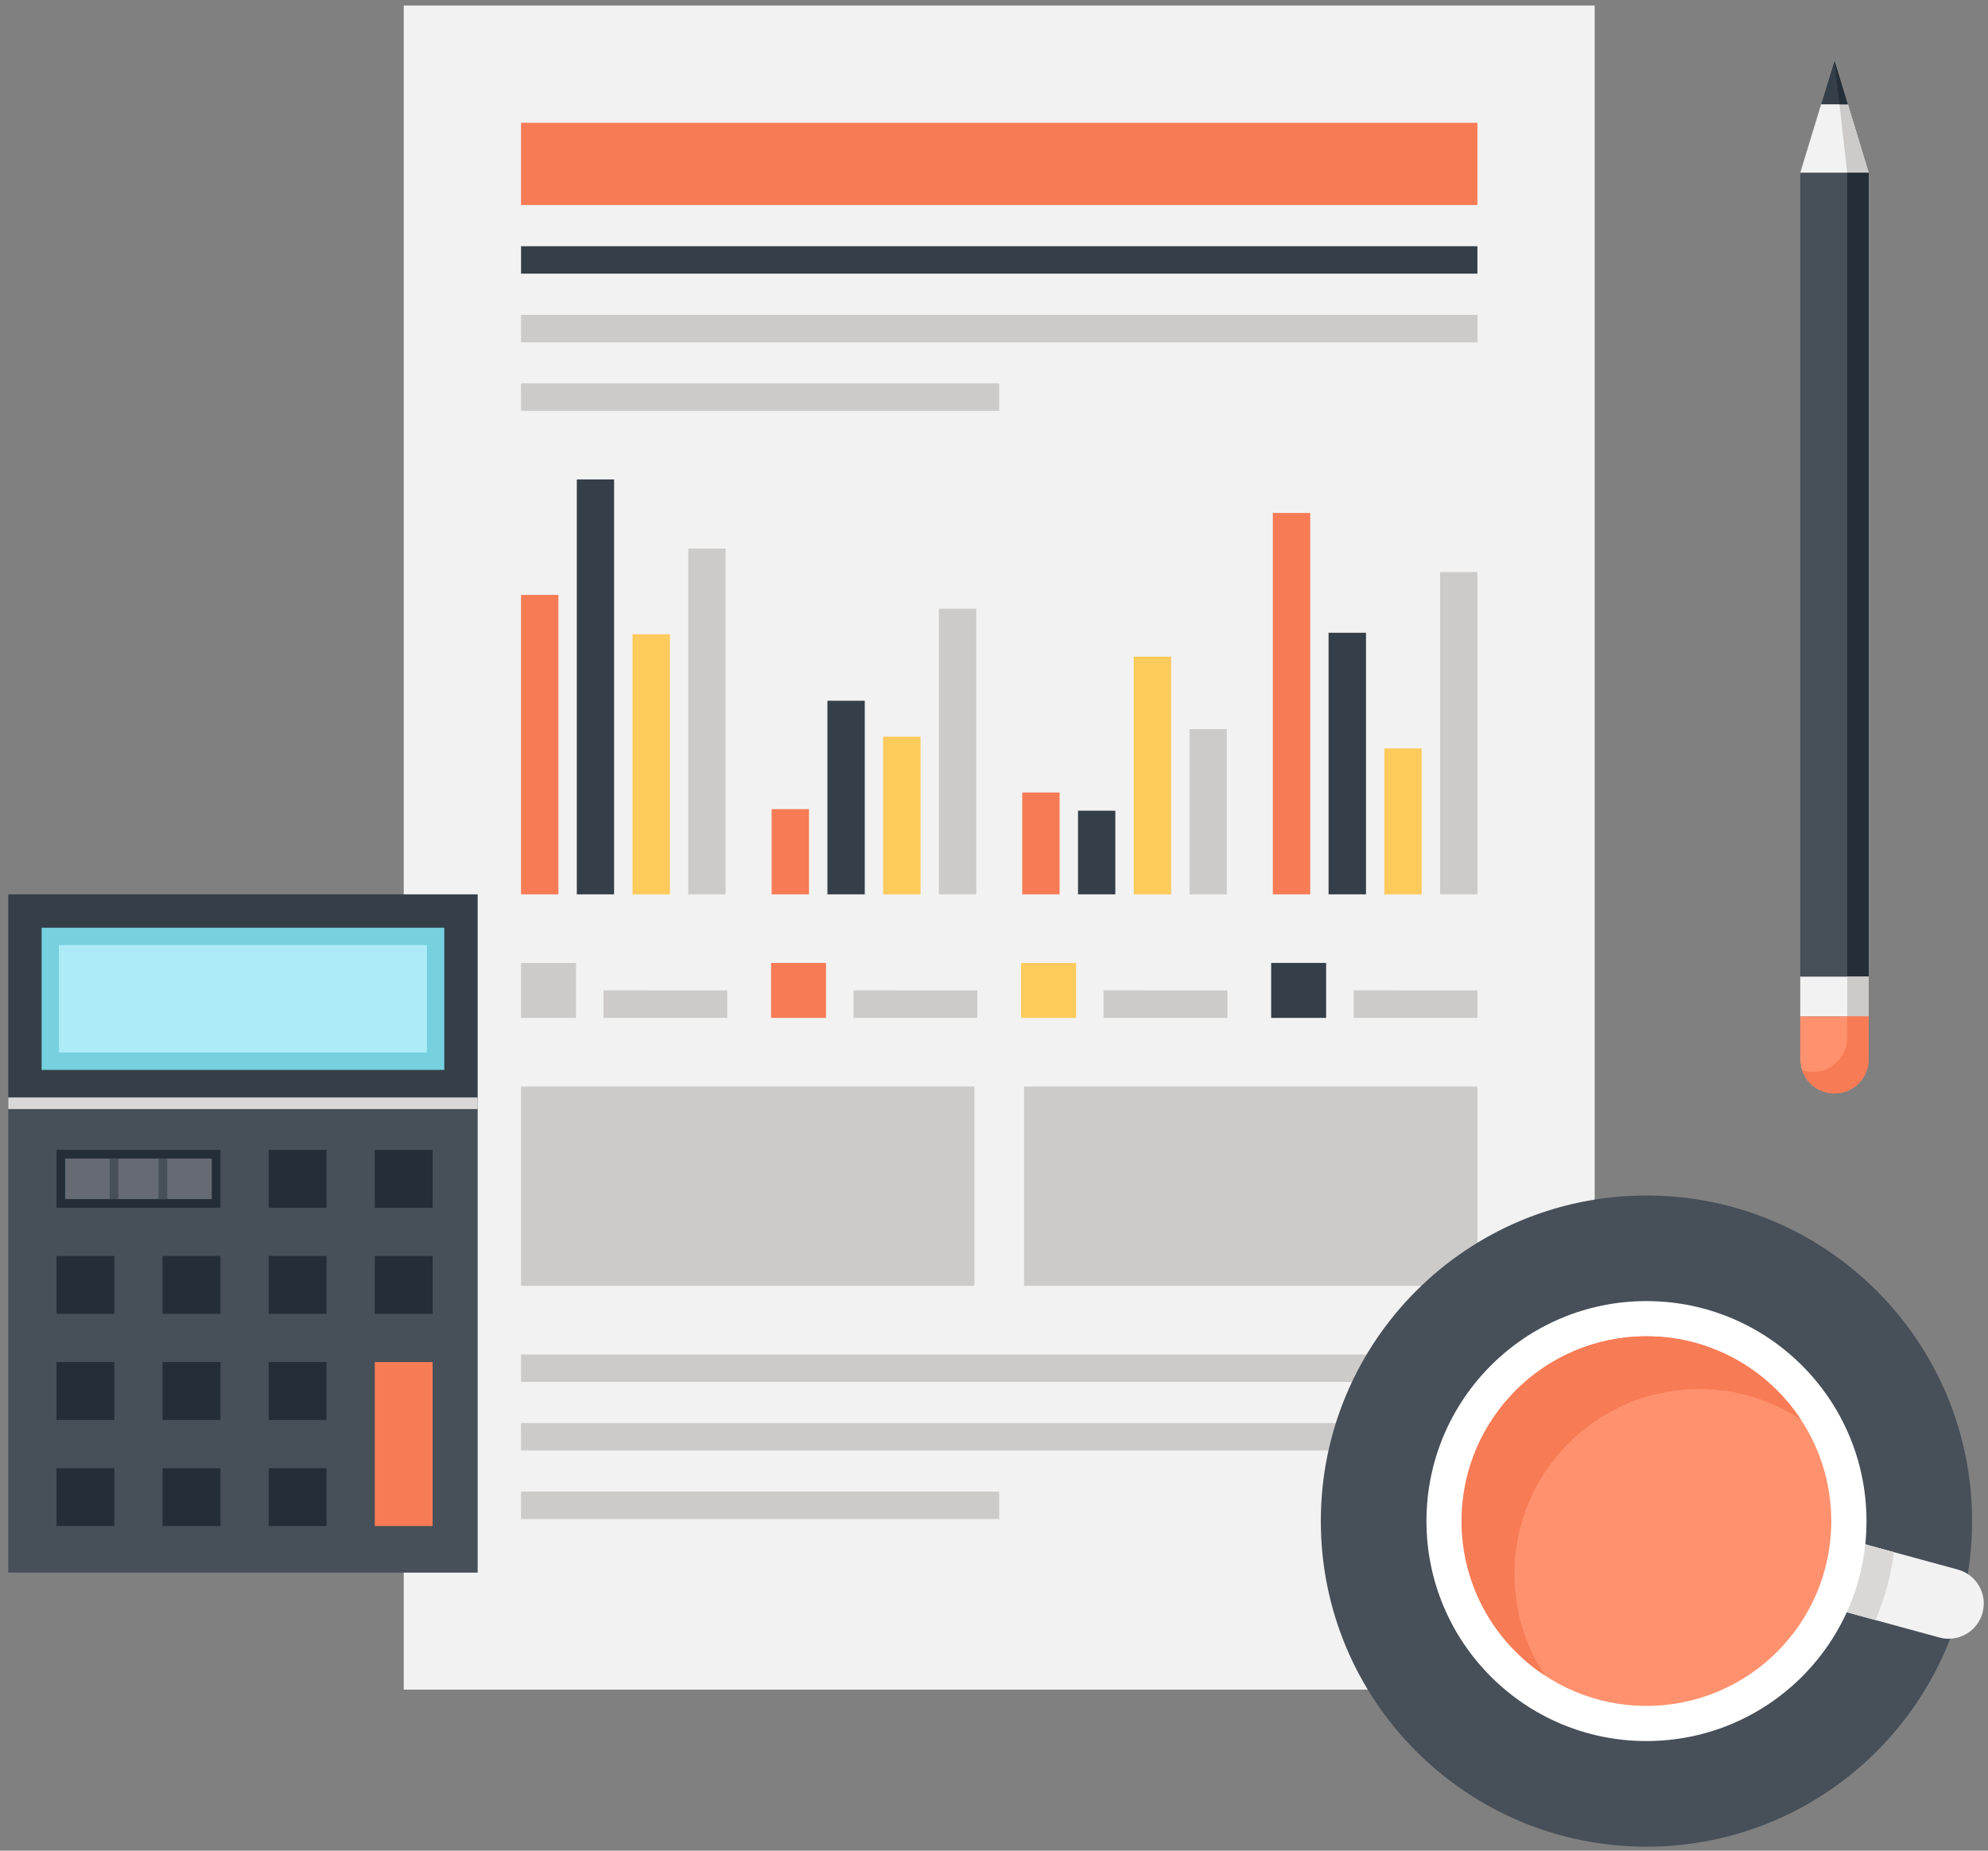 <?xml version="1.0" encoding="UTF-8"?>
<svg width="116px" height="108px" viewBox="0 0 116 108" version="1.1" xmlns="http://www.w3.org/2000/svg" xmlns:xlink="http://www.w3.org/1999/xlink">
    <rect x="0" y="0" width="116" height="108" fill="#808080" stroke="none"/>
    <!-- Generator: Sketch 46.1 (44463) - http://www.bohemiancoding.com/sketch -->
    <title>07</title>
    <desc>Created with Sketch.</desc>
    <defs></defs>
    <g id="Desktop" stroke="none" stroke-width="1" fill="none" fill-rule="evenodd">
        <g id="Главная-страница" transform="translate(-661, -1743)">
            <g id="07" transform="translate(661, 1743)">
                <polygon id="Fill-391" fill="#F2F2F2" points="23.559 98.602 93.05 98.602 93.05 0.322 23.559 0.322"></polygon>
                <polygon id="Fill-392" fill="#F77B55" points="30.402 52.191 32.583 52.191 32.583 34.717 30.402 34.717"></polygon>
                <polygon id="Fill-393" fill="#353F49" points="33.658 52.191 35.833 52.191 35.833 27.979 33.658 27.979"></polygon>
                <polygon id="Fill-394" fill="#FDCA5C" points="36.907 52.191 39.091 52.191 39.091 37.015 36.907 37.015"></polygon>
                <polygon id="Fill-395" fill="#CCCBCA" points="40.16 52.191 42.338 52.191 42.338 32.014 40.16 32.014"></polygon>
                <polygon id="Fill-396" fill="#F77B55" points="45.026 52.191 47.205 52.191 47.205 47.22 45.026 47.22"></polygon>
                <polygon id="Fill-397" fill="#353F49" points="48.28 52.191 50.459 52.191 50.459 40.893 48.28 40.893"></polygon>
                <polygon id="Fill-398" fill="#FDCA5C" points="51.529 52.191 53.713 52.191 53.713 42.988 51.529 42.988"></polygon>
                <polygon id="Fill-399" fill="#CCCBCA" points="54.783 52.191 56.963 52.191 56.963 35.524 54.783 35.524"></polygon>
                <polygon id="Fill-400" fill="#F77B55" points="59.648 52.191 61.828 52.191 61.828 46.247 59.648 46.247"></polygon>
                <polygon id="Fill-401" fill="#353F49" points="62.902 52.191 65.079 52.191 65.079 47.31 62.902 47.31"></polygon>
                <polygon id="Fill-402" fill="#FDCA5C" points="66.151 52.191 68.334 52.191 68.334 38.32 66.151 38.32"></polygon>
                <polygon id="Fill-403" fill="#CCCBCA" points="69.408 52.191 71.583 52.191 71.583 42.551 69.408 42.551"></polygon>
                <polygon id="Fill-404" fill="#F77B55" points="74.27 52.191 76.453 52.191 76.453 29.936 74.27 29.936"></polygon>
                <polygon id="Fill-405" fill="#353F49" points="77.522 52.191 79.706 52.191 79.706 36.926 77.522 36.926"></polygon>
                <polygon id="Fill-406" fill="#FDCA5C" points="80.777 52.191 82.953 52.191 82.953 43.674 80.777 43.674"></polygon>
                <polygon id="Fill-407" fill="#CCCBCA" points="84.029 52.191 86.207 52.191 86.207 33.386 84.029 33.386"></polygon>
                <polygon id="Fill-408" fill="#CCCBCA" points="30.403 80.642 86.207 80.642 86.207 79.041 30.403 79.041"></polygon>
                <polygon id="Fill-409" fill="#CCCBCA" points="30.403 84.647 86.207 84.647 86.207 83.045 30.403 83.045"></polygon>
                <polygon id="Fill-410" fill="#CCCBCA" points="30.403 88.649 58.304 88.649 58.304 87.044 30.403 87.044"></polygon>
                <polygon id="Fill-411" fill="#353F49" points="30.403 15.969 86.207 15.969 86.207 14.369 30.403 14.369"></polygon>
                <polygon id="Fill-412" fill="#F77B55" points="30.403 11.965 86.207 11.965 86.207 7.166 30.403 7.166"></polygon>
                <polygon id="Fill-413" fill="#CCCBCA" points="30.403 19.974 86.207 19.974 86.207 18.372 30.403 18.372"></polygon>
                <polygon id="Fill-414" fill="#CCCBCA" points="30.403 23.976 58.304 23.976 58.304 22.372 30.403 22.372"></polygon>
                <polygon id="Fill-415" fill="#CCCBCA" points="30.402 75.039 56.857 75.039 56.857 63.405 30.402 63.405"></polygon>
                <polygon id="Fill-416" fill="#CCCBCA" points="59.753 75.039 86.207 75.039 86.207 63.405 59.753 63.405"></polygon>
                <polygon id="Fill-417" fill="#CCCBCA" points="30.402 59.402 33.61 59.402 33.61 56.194 30.402 56.194"></polygon>
                <polyline id="Fill-418" fill="#CCCBCA" points="42.436 59.402 35.213 59.402 35.213 57.797 42.436 57.798 42.436 59.402"></polyline>
                <polygon id="Fill-419" fill="#F77B55" points="44.992 59.402 48.199 59.402 48.199 56.194 44.992 56.194"></polygon>
                <polyline id="Fill-420" fill="#CCCBCA" points="57.026 59.402 49.804 59.402 49.804 57.797 57.026 57.798 57.026 59.402"></polyline>
                <polygon id="Fill-421" fill="#FDCA5C" points="59.583 59.402 62.79 59.402 62.79 56.194 59.583 56.194"></polygon>
                <polyline id="Fill-422" fill="#CCCBCA" points="71.618 59.402 64.394 59.402 64.394 57.797 71.618 57.798 71.618 59.402"></polyline>
                <polygon id="Fill-423" fill="#353F49" points="74.172 59.402 77.38 59.402 77.38 56.194 74.172 56.194"></polygon>
                <polyline id="Fill-424" fill="#CCCBCA" points="86.207 59.402 78.984 59.402 78.984 57.797 86.207 57.798 86.207 59.402"></polyline>
                <polygon id="Fill-425" fill="#474F59" points="0.481 91.773 27.872 91.773 27.872 64.384 0.481 64.384"></polygon>
                <polygon id="Fill-426" fill="#232E38" points="3.295 70.482 12.864 70.482 12.864 67.105 3.295 67.105"></polygon>
                <polygon id="Fill-427" fill="#656A73" points="3.8 69.975 12.357 69.975 12.357 67.612 3.8 67.612"></polygon>
                <polygon id="Fill-428" fill="#474F59" points="9.252 69.975 9.758 69.975 9.758 67.612 9.252 67.612"></polygon>
                <polygon id="Fill-429" fill="#474F59" points="6.401 69.975 6.907 69.975 6.907 67.612 6.401 67.612"></polygon>
                <polygon id="Fill-430" fill="#232E38" points="15.678 70.482 19.053 70.482 19.053 67.105 15.678 67.105"></polygon>
                <polygon id="Fill-431" fill="#232E38" points="21.867 70.482 25.244 70.482 25.244 67.105 21.867 67.105"></polygon>
                <polygon id="Fill-432" fill="#232E38" points="3.295 76.672 6.67 76.672 6.67 73.295 3.295 73.295"></polygon>
                <polygon id="Fill-433" fill="#232E38" points="9.485 76.672 12.864 76.672 12.864 73.295 9.485 73.295"></polygon>
                <polygon id="Fill-434" fill="#232E38" points="15.678 76.672 19.053 76.672 19.053 73.295 15.678 73.295"></polygon>
                <polygon id="Fill-435" fill="#232E38" points="21.867 76.672 25.244 76.672 25.244 73.295 21.867 73.295"></polygon>
                <polygon id="Fill-436" fill="#232E38" points="3.295 82.863 6.67 82.863 6.67 79.486 3.295 79.486"></polygon>
                <polygon id="Fill-437" fill="#232E38" points="9.485 82.863 12.864 82.863 12.864 79.486 9.485 79.486"></polygon>
                <polygon id="Fill-438" fill="#232E38" points="15.678 82.863 19.053 82.863 19.053 79.486 15.678 79.486"></polygon>
                <polygon id="Fill-439" fill="#232E38" points="3.295 89.055 6.67 89.055 6.67 85.678 3.295 85.678"></polygon>
                <polygon id="Fill-440" fill="#232E38" points="9.485 89.055 12.864 89.055 12.864 85.678 9.485 85.678"></polygon>
                <polygon id="Fill-441" fill="#232E38" points="15.678 89.055 19.053 89.055 19.053 85.678 15.678 85.678"></polygon>
                <polygon id="Fill-442" fill="#F77B55" points="21.867 89.055 25.244 89.055 25.244 79.486 21.867 79.486"></polygon>
                <polygon id="Fill-443" fill="#353F49" points="0.481 64.384 27.872 64.384 27.872 52.191 0.481 52.191"></polygon>
                <polygon id="Fill-444" fill="#76D0DE" points="2.428 62.437 25.924 62.437 25.924 54.139 2.428 54.139"></polygon>
                <polygon id="Fill-445" fill="#ADECF7" points="3.441 61.423 24.91 61.423 24.91 55.15 3.441 55.15"></polygon>
                <polygon id="Fill-446" fill="#D9D8D7" points="0.481 64.723 27.872 64.723 27.872 64.044 0.481 64.044"></polygon>
                <path d="M115.071,88.767 C115.071,99.261 106.565,107.768 96.071,107.768 C85.578,107.768 77.07,99.261 77.07,88.767 C77.07,78.273 85.578,69.766 96.071,69.766 C106.565,69.766 115.071,78.273 115.071,88.767" id="Fill-447" fill="#474F59"></path>
                <path d="M115.681,94.12 C115.544,94.626 115.209,95.081 114.719,95.362 C114.226,95.643 113.665,95.698 113.159,95.559 L107.213,93.937 L108.297,89.974 L114.241,91.596 C114.748,91.735 115.203,92.068 115.484,92.561 C115.765,93.051 115.819,93.611 115.681,94.12" id="Fill-448" fill="#F2F2F2"></path>
                <path d="M108.297,89.974 L107.213,93.937 L109.429,94.542 C109.969,93.301 110.338,91.969 110.509,90.579 L108.297,89.974" id="Fill-449" fill="#D9D8D7"></path>
                <path d="M108.91,88.767 C108.91,95.858 103.162,101.603 96.071,101.603 C88.979,101.603 83.234,95.858 83.234,88.767 C83.234,81.676 88.979,75.928 96.071,75.928 C103.162,75.928 108.91,81.676 108.91,88.767" id="Fill-450" fill="#FFFFFF"></path>
                <path d="M106.855,88.767 C106.855,94.723 102.027,99.552 96.071,99.552 C90.114,99.552 85.286,94.723 85.286,88.767 C85.286,82.811 90.114,77.982 96.071,77.982 C102.027,77.982 106.855,82.811 106.855,88.767" id="Fill-451" fill="#FF916E"></path>
                <path d="M88.367,91.849 C88.367,85.892 93.195,81.063 99.151,81.063 C101.343,81.063 103.38,81.718 105.079,82.839 C103.151,79.915 99.835,77.982 96.071,77.982 C90.114,77.982 85.286,82.811 85.286,88.767 C85.286,92.533 87.218,95.847 90.144,97.776 C89.022,96.075 88.367,94.037 88.367,91.849" id="Fill-452" fill="#F77B55"></path>
                <polyline id="Fill-453" fill="#F2F2F2" points="109.039 10.083 107.042 3.521 105.045 10.083 109.039 10.083"></polyline>
                <polyline id="Fill-454" fill="#CCCBCA" points="107.042 3.521 109.039 10.083 107.785 10.083 107.042 3.521"></polyline>
                <polygon id="Fill-455" fill="#474F59" points="105.045 56.998 109.039 56.998 109.039 10.083 105.045 10.083"></polygon>
                <polygon id="Fill-456" fill="#232E38" points="107.785 56.998 109.039 56.998 109.039 10.083 107.785 10.083"></polygon>
                <polyline id="Fill-457" fill="#353F49" points="107.822 6.089 107.042 3.521 106.257 6.089 107.822 6.089"></polyline>
                <polyline id="Fill-458" fill="#232E38" points="107.822 6.089 107.042 3.521 107.332 6.089 107.822 6.089"></polyline>
                <polygon id="Fill-459" fill="#F2F2F2" points="105.045 59.316 109.039 59.316 109.039 56.998 105.045 56.998"></polygon>
                <polygon id="Fill-460" fill="#CCCBCA" points="107.785 59.316 109.039 59.316 109.039 56.998 107.785 56.998"></polygon>
                <path d="M109.039,61.813 C109.039,62.323 108.844,62.835 108.454,63.225 C108.064,63.614 107.552,63.809 107.041,63.809 C106.531,63.809 106.018,63.614 105.629,63.225 C105.24,62.835 105.045,62.323 105.045,61.813 L105.045,59.316 L109.039,59.316 L109.039,61.813" id="Fill-461" fill="#FF916E"></path>
                <path d="M105.629,63.225 C105.403,62.998 105.249,62.728 105.154,62.444 C105.359,62.511 105.571,62.554 105.786,62.554 C106.297,62.554 106.808,62.359 107.198,61.969 C107.588,61.58 107.785,61.068 107.785,60.557 L107.785,59.316 L109.039,59.316 L109.039,61.813 C109.039,62.323 108.844,62.835 108.454,63.225 C108.064,63.614 107.552,63.809 107.041,63.809 C106.531,63.809 106.018,63.614 105.629,63.225" id="Fill-462" fill="#F77B55"></path>
            </g>
        </g>
    </g>
</svg>